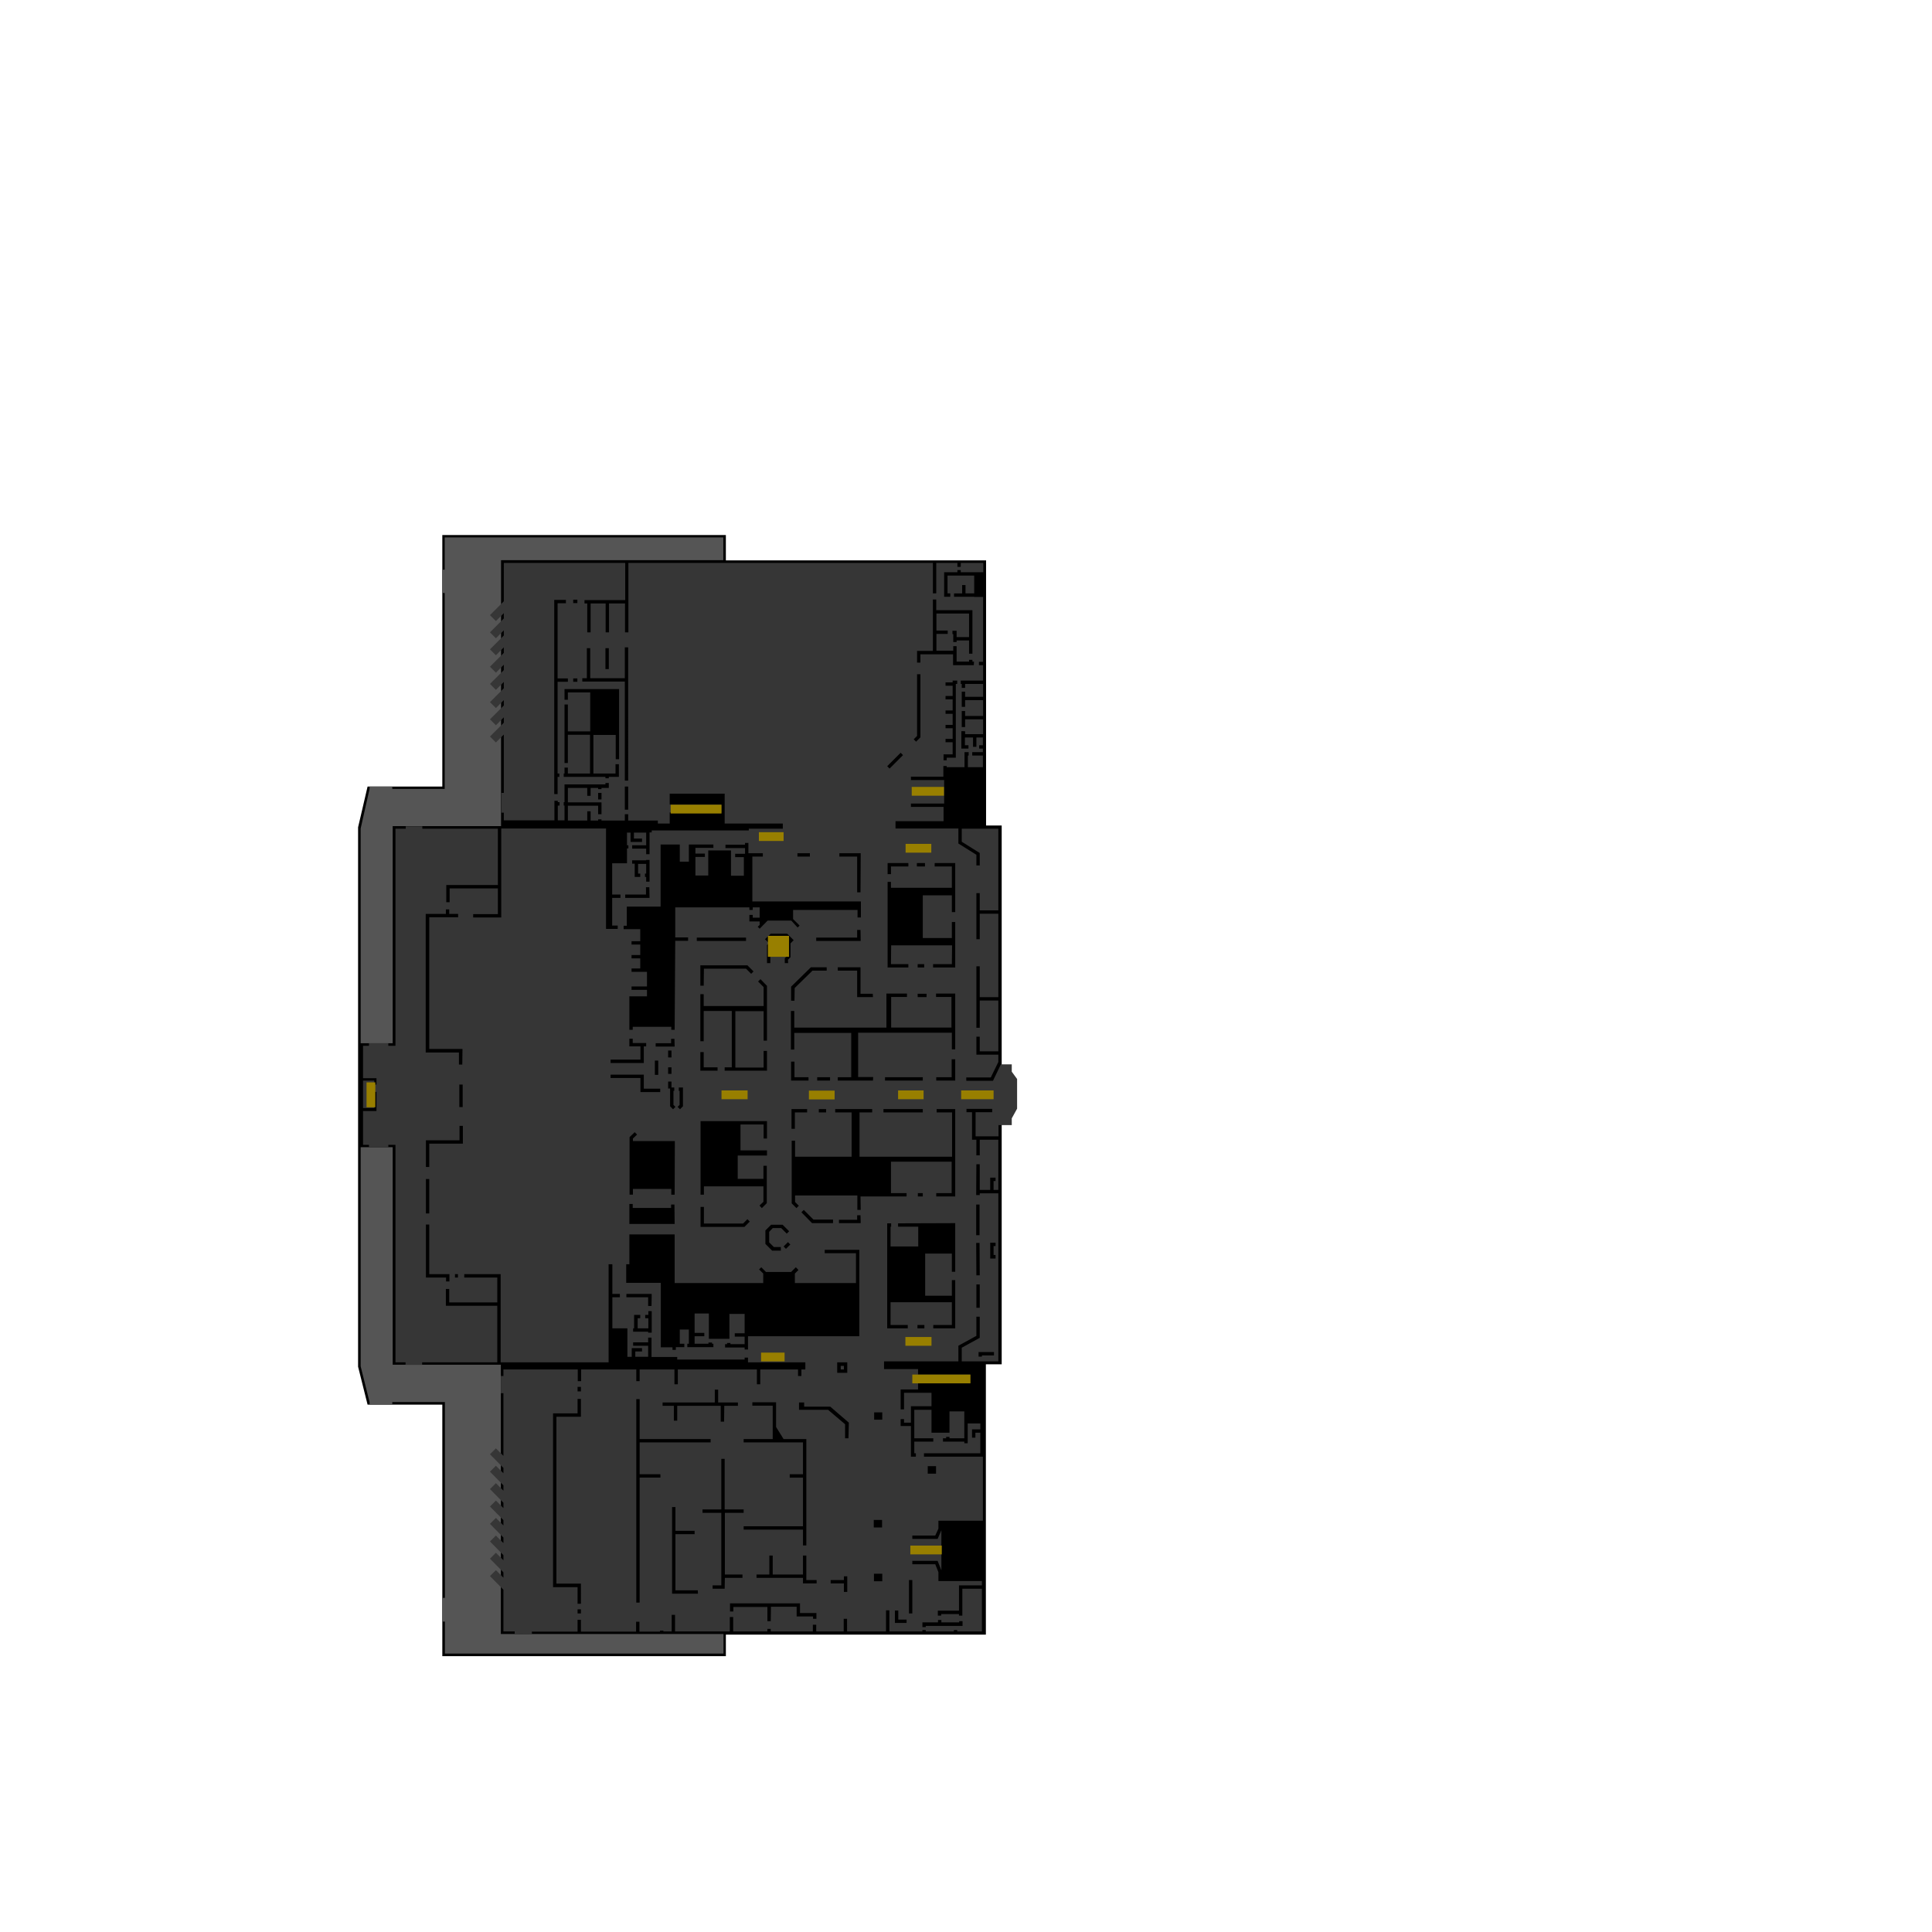 <?xml version="1.0" encoding="utf-8"?>
<!-- Generator: Adobe Illustrator 27.3.1, SVG Export Plug-In . SVG Version: 6.00 Build 0)  -->
<svg version="1.1" id="Discord.gg-_x40_marazm" xmlns="http://www.w3.org/2000/svg" xmlns:xlink="http://www.w3.org/1999/xlink"
	 x="0px" y="0px" viewBox="0 0 977.1 977.1" style="enable-background:new 0 0 977.1 977.1;" xml:space="preserve">
<style type="text/css">
	.st0{fill:#555555;}
	.st1{fill:#363636;}
	.st2{fill:none;stroke:#987F00;stroke-width:10.667;}
	.st3{fill:none;stroke:#987F00;stroke-width:4.444;}
</style>
<g transform="matrix(-1 0 0 -1 977.1 977.1)">
	<g>
		<path d="M610,139.5v10.9H478.5v136.7h-8v272.5h7.9v134.1H610v12.8h143.4V579.3h37.8l4.8-20.6V285.9l-4.8-19.2h-37.8V139.5H610z"/>
		<path class="st0" d="M778.5,559.3h-54.8v134.5H611.3v11.5h140.9V689h1.2v-11.8h-1.2v-99.1h26.5v1.2h11.5v-1.2l4.5-20V449.5h-16.2
			L778.5,559.3L778.5,559.3z M611.2,150.7h112.6v136.2h54.7v110h16.2V286.1l-4.5-18.1v-1.2h-11.5v1.2h-26.6v-99h1.2v-12h-1.2v-16.2
			H611.2V150.7z"/>
		<path class="st1" d="M708.1,150.7v1.2H685v6h-1.7v-6h-27.9v5h-1.7v-5h-10.4v0.5h-1.7V152h-4.2v8.4h-1.7V152H608v7.3h-1.7V152H589
			v1.3h-1.7V152H566v3.4h-1.7V152h-13.9v6.4h-1.7V152H529v10.7h-1.7V152h-16.7v0.7h-1.7V152h-14.2v0.7H493V152h-12.5v21.6h9.9V160
			h1.7v0.8h9V160h1.7v2.5h-10.7v12.8h-11.6v2.2h22v4.5l1.6,4h11.6v1.7h-12.8l-1.9-4.8v20.3l1.9-4.4h12.8v1.7h-11.6l-1.6,3.5v4H480
			v32.4h29.8v1.7h-28.5v10.4h2.5V250h1.7v4.2h-4.2v3h6.4v-10h1.7v0.8h10.8v1.7h-1.6v0.7h-1.7v-0.7h-7.5v13.6h7.5v-10.8h9.1v11.6h8.7
			v-14.4h-9.6V248h9.6v-5.9h-0.8v-1.7h2.5v15.5h5.2v3.5h-1.7v-1.8h-3.5v8.3H506v6.8h13.9v-8.4h1.7v10.1h-8.8v3.4h-26.3v4.1h26.3v2.8
			H530v3.9h-37.6v7.9l-9.1,5v9.7h-1.7v-10.7l9.1-5v-6.9h-18.5v85h9.4v-0.9h1.8l-0.1,15.6h-1.7v-13h-5.3v6.2h-2.7v-1.7h1v-4.5h-2.4
			v25.4h9.4v-7.9h1.7v7.9h2.2v13.9h2.8v1.7h-13v-1.7h8.4v-12.2h-11.6v5.6l0,0v0.1h-6.7v3.4l-2.7,4.9v15l2.7,3.7v3.7h5.5l4-8.3h13.5
			v1.7H476l-3.8,7.8v3.7h11.1v9.1h-1.7v-7.4h-9.4v25.7h9.4v-13.8h1.7v31.1h-1.7v-15.6h-9.4V515h9.4v-12.9h1.7v23.3h-1.7v-8.7h-9.4
			V558h18.5v-6.6l-9.1-5.7v-6.3h1.7v5.4l9.1,5.7v7.6h31.8v3.7h-24.3v7.2h16.5v1.7h-16.8v11.9h16.8v1.7H500v5.4h-1.7v-0.6h-9v7.6
			h-2.1V595h0.4v-5.9H480v5.9h5.4v1.7H480v1.8h1.9v1.7H480v3.9h3.3v-4.7h1.7v4.7h4.1v-3.9h-1.8v-1.7h3.6v8.8H489v-1.5h-9.1v7.5h9.1
			v-3.9h1.7v8.1H489V615h-9.1v8h9.1v-3.4h1.7v7.7H489v-2.6h-9.1v6.5h9.1v-2h1.7v2h0.5v1.7h-11.3v7.8h2.1v1.7h-2.1v32.8h4.5v0.1h10.2
			v1.7h-4.1v4.2h-1.7V677h-4.4v9h13.5v-9h-1.4v-1.7h3.1v12.4h-6.7v1.1h-1.7v-1.1h-6.9l0,0h-4.5v4.7h11.4v-2h1.7v2h10.7V677h1.7v15.4
			h154v-35.1h1.7v14.6h8.1v-14.6h1.7v14.6h7.6v-14.6h1.7v14.6h1.4v1.7h-20.6v18.8h61.4V673l7-7l-3-3l-4,4v-2.7l7-7l-3-3l-4,4v-2.6
			l7-7l-3-3l-4,4v-2.8l7-7l-3-3l-4,4v-2.7l7-7l-3-3l-4,4V629l7-7l-3-3l-4,4v-2.7l7-7l-3-3l-4,4v-2.7l7-7l-3-3l-4,4v-29.5h1.2v-10
			h-1.2v-3.9h-25.6v9.9H695v-0.7h-0.9v-1.7h0.9v-7.5h-3.4v7.5h0.4v1.7h-0.4v9h-20.7v0.7h-1.7v-2.5h3.7V578h1.7v0.6h3.8v-4h1.7v4h9.8
			v-7.3h-17v-6h1.7v4.3h15.3v-7.5h-9.8v4.7h-1.7v-4.7h-3.8v0.6h-1.7v-0.6h-11.8v3.2h-1.7v-3.2h-15v-1.5h-6v5.6h-26.1v4h26.1v5.5
			h-27.8v-15.1h-29.4V558h0.1l0,0h17.1v-0.9h49.1v-1h1.1v-11h1.7v2.8h7.1v1.7h-7.1v6.4h6.2v-3h-4.1v-1.7h5.8v4.7h1.8v-6.4h-0.7V548
			h0.7v-7.5h7.5v-15.8h-4.2V523h4.2v-14h-2.8v-1.7h3.3l0,0h2.6v50.8h53v-45h14.2v1.7h-12.5v13h24.4v-7h1.7v8.7h-26.1V558h38.2v1.2
			h8.4V558h5.2V448.2h3.6v1.3h9.8v-1.3h3v-16.4h-6.8v-3.2h1.1v2h5.7v-13.9h-5.7v8.2h-1.1v-9.7h6.8v-17.1h-3v-1.2h-9.8v1.2h-3.6v-110
			H772v-1.3h-8.4v1.3h-38v28.6h26v8.5h-1.7v-6.8h-24.3V331h16.7v1.7h-18.4v-44.6h-54.6v49.6h-1.9v-15h-3.8V321h3.8v-15.7h-7.6v-14.4
			h-2.2v4.4h-5.2v-1.7h3.4v-2.7h-6.5v5.6h7.6v1.7h-7.6v2.4h-1.7v-9.8h-13v-1.3h-34.1v1h-1.7v-2.4h-29V288l0,0v-3.4l0,0v-0.1h2v-3.3
			h1.7v3.3h19.1V277h1.7v7.5h40V277h1.7v7.5h17.6v-5.9h1.7v5.9h27.9v-5.9h1.7v5.9h37.6v-3.3h1.3v-8.7h-1.3v-31.7l3.8,3.8l3-3
			l-6.8-6.9V232l3.8,3.8l3-3l-6.8-6.9v-2.7l3.8,3.8l3-3l-6.8-6.9v-2.7l3.8,3.8l3-3l-6.8-6.9v-2.7l3.8,3.8l3-3l-6.8-6.9v-2.8l3.8,3.8
			l3-3l-6.8-6.9V188l3.8,3.8l3-3l-6.8-6.9v-2.7l3.8,3.8l3-3l-6.8-6.9V152h-5.7v-1.2L708.1,150.7z M508.9,154.2h1.7v2.4h-7.9v1.2H501
			v-1.2h-9v0.6h-1.7v-2.4h18.6V154.2z M518.6,156.3h5.9v6.3h-1.7V158h-4.2V156.3z M587.3,157.2h1.7v7.2h17.2v-2.3h1.7v4.1h-35.4
			v-4.9h-8.3v-2.9h1.7v1.2h8.3v4.9h13L587.3,157.2L587.3,157.2z M515.7,161.1h1.7V178h-1.7V161.1z M683.3,161.1h1.7v2.1h-1.7V161.1z
			 M683.3,166h1.7v8.4h12.4v87.9H685v7.3h-1.7v-9h12.4v-84.4h-12.4V166z M653.6,166.6h1.7v102.9h-1.7v-20.2h-35.9v-1.7h35.9v-16.1
			h-10.5v-1.7h10.5V166.6z M624.1,171.1h13.1v43.8h-1.7v-12h-9.7v-1.7h9.7v-28.4h-11.3L624.1,171.1z M548.6,172h1.7v4.3h6.7v1.7
			h-6.7v1.9h-1.7V172z M610.6,173.6h6.1v1.7h-4.4V212h9.5v1.7h-9.5v25.6h-1.7v-25.6H601V212h9.5v-31.2h-8.9v-1.7h8.9L610.6,173.6z
			 M564.1,176.3h6.9v2.8h23.5v1.7H588v9.6h-1.7v-9.6H571v9.6h-1.7V178h-5.2V176.3z M530.9,177.4h4.2v3.8h-4.2V177.4z M569.3,195.5
			h1.7v8h30v1.7h-30v24.6h6.7v1.7H571v16.1h30v1.7h-14.7v16.9h10.3v1.7h-12v-12.5l-3.8-6.1h-11.5V195.5z M531,204.6h4.2v3.8H531
			V204.6z M503.7,231.8h4.2v3.8h-4.2V231.8z M548,249.7h1.7v7.1l8.6,7.3H573v3.7h-2.6v-2.1h-13.2l-9.4-8.1L548,249.7z M610.9,258.1
			h1.7v8h22v-7.5h1.7v7.5h5.7v1.7h-26.4v6.5h-1.7v-6.5h-10v-1.7h6.9L610.9,258.1L610.9,258.1z M530.9,259.1h4.1v3.7h-4.1V259.1z
			 M683.3,273.4h1.7v2.3h-1.7V273.4z M548.6,282.8h5.1v5.3h-5.1V282.8z M550.3,284.5v1.8h1.6v-1.8H550.3z M480.5,291h1.7v2.3h-7.8
			v-1.7h6.1L480.5,291L480.5,291z M635.3,294.4h1.7v1.3h5.9v32.6h17.5v9.4h-1.6v15.1h-22.9v-24.6h-44.8v4.8l2.1,2.1l-1.1,1.1
			l-2.4-2.4H577l-2.4,2.4l-1.3-1.4l1.8-1.8v-4.8h-30.9v15.1H560v1.7h-17.5v-43.7h56.3v-6.7h1.7v1h9.9v1.7h-1v0.6h-1.7v-0.6h-7.2v3.8
			h5v1.7h-5v9.8h7.7V300h10.4v12.8h7.2V303h-4.9v-1.7h4.9v-3.8h-7v0.6H617v-0.6h-0.7v-1.7h13.2v1.7h-0.8v7.2h4.6v-7.2H631v-1.7h4.3
			V294.4z M647.6,303.1h1.7v0.5h7.6v1.7h-0.5v6.8h-3.1v-1.7h1.3v-5.1h-5.4v5.1h1.6v1.7h-1.6v1.9h-1.7v-9.6v-1.3H647.6z M494,305.3
			h11.1v1.7h-9.4v11.5h31V307H518v-1.7h10.4v53.1h-2v-1.7h0.3v-10h-14v10h10.2v1.7l-28.9,0.1v-24.6h1.7v9.2h13.5v-21.3h-13.5v7.9
			H494v-10.6V305.3z M509.6,305.3h3.5v1.7h-3.5L509.6,305.3z M481.6,315.7h1.7v11.8h-1.7V315.7z M647.6,316.6h1.7v4.4h11v1.7h-12.8
			L647.6,316.6z M749.8,329h1.7v2h10.2v26.8H760v-25.1h-10.2V329z M745.5,331h1.5v1.7h-1.5V331z M481.6,332.1h1.7l0.1,16.4h-1.7
			L481.6,332.1z M473.6,340.6h2.7v8h-2.7v-1.7h1v-4.5h-1V340.6z M582.4,344.6h4.2l3.4,3.4v6.8l-2.9,2.9h-5.8l-3.3-3.3l1.2-1.2
			l2.8,2.8h4.3l1.8-1.9v-5.3l-2.4-2.4h-3.5v-1.8H582.4z M579.6,345.5l1.2,1.2l-2.2,2.2l-1.2-1.2L579.6,345.5z M481.7,352.4h1.7v15.5
			h-1.7V352.4z M600.6,356.6h22.2v10.1h-1.7v-8.4h-19.8l-2.2,2.2l-1.2-1.2L600.6,356.6z M635.9,358.1h22.9v10.1h-1.7v-2h-19.4v1.7
			H636L635.9,358.1z M541.8,358.5h11v1.7h-9.2v2.3h-1.7L541.8,358.5z M555.8,358.5h10.6l5.4,5.5l-1.2,1.2l-4.9-4.9h-9.9L555.8,358.5
			z M760,363.4h1.7v17.4H760V363.4z M541.8,365.2h1.7v7.3H575v-3.3l-1.9-1.9l1.2-1.2l2.4,2.4v31.7H575v-8.1h-28.6v22.4h8.3v1.7H536
			v-1.7h6.4v-22.4h-46.8v22.4h7.8v1.7H494V372h9.6v1.7h-7.8v15.9h30.7v-15.9h-7.9V372h23.3L541.8,365.2z M591.8,366.1l1.2,1.3
			l-2,1.9v7.8h30.1v-4.2h1.7v37.2h-33.6v-8.8h1.7v7.1h11.7v-13.1h-13.4v-2.6H604v-11.8h-13v6.6h-1.7v-18.9L591.8,366.1z M510.4,372
			h2.5v1.7h-2.5L510.4,372z M635.9,372.9h1.7v2.9H657v-2.9h1.7V402l-2.6,2.5l-1.2-1.2l2.1-2V400h-21.2L635.9,372.9z M760,386.9h1.7
			v13.5h-17v7.3H743v-9h17V386.9z M575.1,406.2h1.7v10h-7.9v-1.7h6.2V406.2z M510.4,414.5h19.9v1.7h-19.9V414.5z M559.3,414.5h3.7
			v1.7h-3.7V414.5z M633.2,416.1l1.2,1.2l-1,1v7.1h0.4v1.7h-2.1v-9.5L633.2,416.1z M636.7,416.1l1.5,1.5v9h1v3.5h-1.7v-3h-1.4v-1.7
			h0.4v-7.1l-1-1L636.7,416.1z M743.1,417.2h1.7v11.4h-1.7V417.2z M643.2,424.8h10v7.1h15.1v1.7h-16.8v-7.1h-8.3V424.8z M494,430.6
			h9.6v1.7h-7.8v9.1H494V430.6z M510.4,430.6h19.1v1.7h-19.1V430.6z M535.6,430.6h17.8v1.7h-6.8v22.4h28.8v-8.4h1.7v19.5h-1.7v-8.4
			h-46.6v17.2h-10.4v-1.7h8v-15.5h-30.5v15.5h7.8v1.7H494v-28.2h1.7v8.4h47.4v-22.4h-7.6L535.6,430.6z M557.3,430.6h6.5v1.7h-6.5
			V430.6z M568.2,430.6h8.8v9.6h-1.7v-7.9h-7.1V430.6z M644.2,433.5h1.7v7.2h-1.7V433.5z M637.5,434h1.7v3.3h-1.7V434z M589.2,435.6
			h21.4v1.7H607v28.5h14.2v-15.3h1.7v23.8h-1.7v-6h-30.3v9.6l2.8,2.8l-1.2,1.2l-3.3-3.4v-27.7h1.7v14.9h14.3v-28.5h-14.3v8.4h-1.7
			V435.6z M614.2,435.6h8.7v9.4h-1.7v-7.7h-7V435.6z M743.3,438.7h1.7v6.1h16.8v70.1h-10.2v2.3h-1.7v-2.3h-4.5v-1.7H760v-66.6h-16.8
			L743.3,438.7z M651.5,439.5h16.8v1.7h-15.1v6.7h5.6v3.9h-1.7v-2.2h-6.8v-1.7h1.2V439.5z M637.5,442.3h1.7v3.5h-1.7V442.3z
			 M635.9,447.8h9.6v1.7h-7.8v2.2H636L635.9,447.8z M635.9,456.3h1.7v1.5h19.5v-1.5h1.7v16.9h-8.9v3.3h7.8v1.7h-7.8v7.4h7.8v1.7
			h-4.4v5.1h4.4v1.7h-4.4v5.3h4.4v1.7h-4.4v6.1h6l0,0h2.4v1.7h-1.6v9.7H643V550h-9.7v-8.7h-4.6v8.7h-3.3l0,0h-9.1v-1.7h9.1v-2.9
			h-4.8v-1.7h4.8v-9.4h-6.5V547h-11.5v-12.8h-6.5v9.4h4.4v1.7h-5v2.9h9.9v1.7h-9.9v0.9h-1.7v-5.2h-1.8l0,0h-5.5v-1.7h5.3v-22.7
			h-54.9v-8.1h1.7v3.8H576v-4.6l-3.3-3.3l1-1l3.2,3.5h12l4-4.1l1,1l-1,0.9v1.8h5.2v3.3h-1.7V513h-3.5v5.2h3.5v-1.3h1.7v1.3h37.5V503
			h-6.5v-1.7h6.5L635.9,456.3z M575.3,471h1.7v7.1l-10,9.8h-8v-1.7h7.2l9-8.8L575.3,471L575.3,471z M508.5,472.8h4.5v1.7h-4.5V472.8
			z M535.6,472.8h8v13.4h9.8v1.7h-11.5v-13.4h-6.2L535.6,472.8z M621.2,478.6h1.7v10.3h-23.8l-3.1-3.1l1.2-1.2l2.6,2.6h21.3
			L621.2,478.6z M494,487.8h11.2v1.7h-9.5l-0.1,9.5h30.8l0.1-9.5h-8.8v-1.7h10.5v10.5l0,0v32.8h-1.7v-3h-30.8v10.8h8.7v1.7H494
			v-24.8h1.7v8.5h14.7v-21.6h-14.7v8.1H494V487.8z M509.7,487.8h3.3v1.7h-3.3V487.8z M578.5,490h1.7v2.5l-1.3,1.3v7l-0.9,0.9
			l1.6,1.6h7.1l1.1-1.1l-2-2l1.7-1.7V490h1.7v9.1l-1,1l2,2l-2.9,2.8H579l-3.3-3.3l1.6-1.6v-7l1.3-1.3L578.5,490z M541.8,501.2h22.5
			v1.7h-20.7v3.9h-1.7L541.8,501.2z M599.8,501.2h24.9v1.7h-24.9V501.2z M648.6,523h12.3v1.7h-10.5v3.7h-1.7L648.6,523z
			 M541.9,525.8h1.7v18.1h9v1.7h-10.8L541.9,525.8z M648.6,531.2h1.7v2.4h0.6v1.7h-0.6v4.9h4.1v-4.9h-1.1v-1.7h2.8v6.7h1.3v1.7h-7.1
			v0.2h-1.7v-7.7V531.2z M526.5,535h1.7v5.6h-10.5v-1.7h8.8V535z M509.3,538.9h4.1v1.7h-4.1L509.3,538.9L509.3,538.9z M567.5,543.9
			h6.3v1.7h-6.3V543.9z M659.4,567.6h1.7v11.7h-1.7V567.6z M672.9,572.8h1.7v3.3h-1.7V572.8z M695.1,575.5h1.7v98.2h-5.9V672h4.2
			v-38h-5.2v-1.7h5.2v-46.4h-0.9v-1.7h0.9V575.5z M659.4,582.3h1.7v50.1h21.5v1.7h-2.3v15.2h-1.7v-15.2h-17.5v15.6h-1.7V582.3z
			 M669.2,583.5h1.7v0.7H692v1.7h-0.4v3h-1.7v-3h-11.2v19.6h11.2v-14.3h1.7v29.6h-1.7v-13.6h-11.3v19.7h11.3v-3.7h1.7v5.4H664v-35.5
			h1.7v12.3H677v-19.5h-11.2v4.7h-1.7v-6.4h5.1L669.2,583.5z M527.2,588.4l1.2,1.2l-6.8,6.8l-1.2-1.2L527.2,588.4z M498.2,592.6h1.7
			v3h-4.6v6.1h3.6v1.7h-3.6v5.4h3.6v1.7h-3.6v5.6h3.6v1.7h-3.6v5.6h3.6v1.7h-3.6v5.2h3.6v1.7h-3.6v0.9H493v-1.7h0.7v-37.3h4.6v-1.3
			H498.2z M513.8,602l1.2,1.2l-1.7,1.7v31.2h-1.7v-31.9L513.8,602z M685.1,632.3h2.1v1.7h-2.1V632.3z M669.2,638.7h1.7v10.6h-1.7
			V638.7z M484.6,640.7h10.5v5.5h16.5V642h1.7v5.9h-8v26h-1.7v-5.4h-18.3v-22h1.7v6.7h6.3v-0.8h1.7v4h0.4v1.7h-2.1v-3.2H487v11.9
			h16.5v-8.6h-5.7v-1.7h5.7V648H495v2.3h-1.7v-7.8H487v0.9h-1.7v-0.9h-0.8L484.6,640.7z M685.1,672.1h2.1v1.7h-2.1V672.1z"/>
		<g>
			<path class="st2" d="M583.4,493.2v10.6"/>
			<path class="st3" d="M519.2,298.7H506 M580.3,290.8h11.9 M515.7,279.7h-29.4 M500.8,193.2h15.9 M637.9,567.9h-25.7 M499.7,576.9
				H516 M519.1,548.1h-13 M474.6,423.4H491 M510,423.4h12.9 M568,423.3h-13 M599,423.4h13.2 M789.5,417.1v12.6 M580.8,554h12.5"/>
		</g>
	</g>
</g>
</svg>
